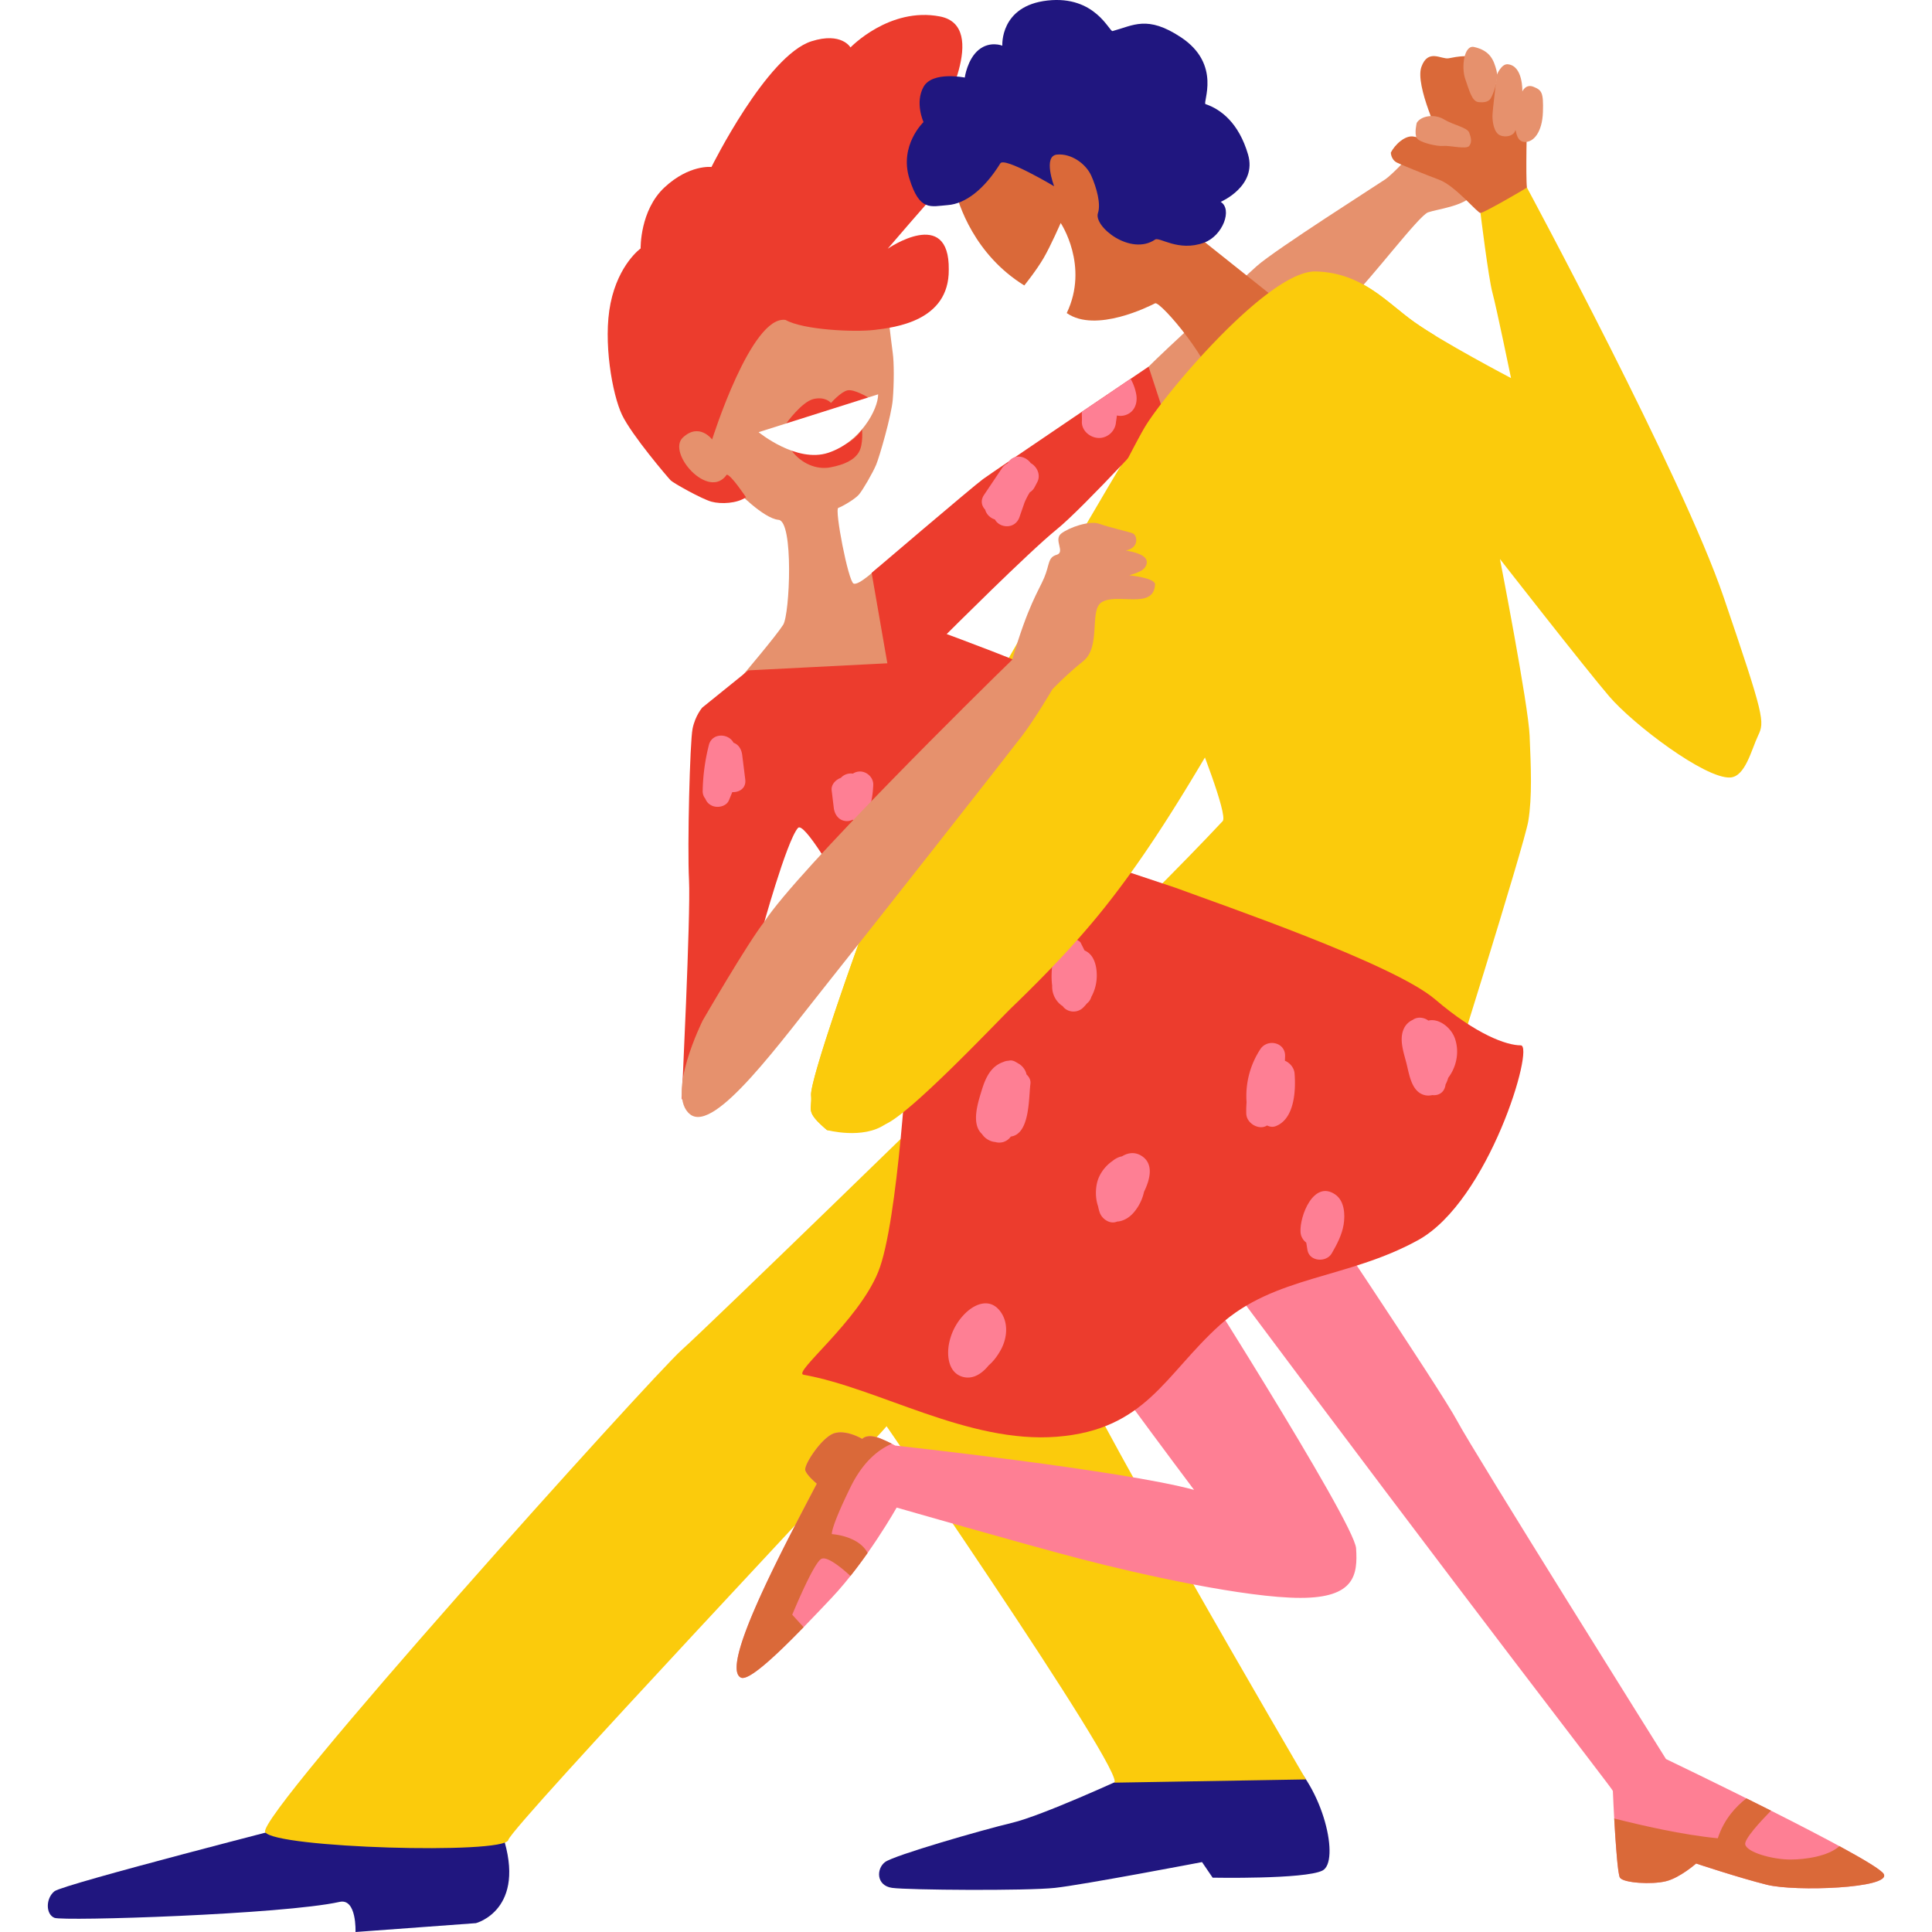 <svg preserveAspectRatio="xMidYMid meet" data-bbox="10.156 5.502 179.644 188.998" viewBox="10.156 5.502 179.644 188.998" height="200" width="200" xmlns="http://www.w3.org/2000/svg" data-type="color" role="presentation" aria-hidden="true"><defs><style>#comp-iu44l5vo svg [data-color="2"] {fill: #66D1CA;}</style></defs>
    <g>
        <path d="M35.406 183.759s-23.734 6.063-24.6 6.756-.866 2.252 0 2.599 22.384-.333 27.892-1.559c1.693-.377 1.559 2.945 1.559 2.945l11.78-.866s5.024-1.299 2.599-8.619c-2.425-7.319-19.23-1.256-19.23-1.256z" fill="#20167F" data-color="1"></path>
        <path d="M115.328 179.485s-7.916 3.638-10.83 4.331c-2.914.693-11.576 3.186-12.442 3.845s-.866 2.305.693 2.522 13.166.303 15.938 0c2.772-.303 14.38-2.522 14.38-2.522l1.039 1.525s9 .173 10.737-.693c1.737-.866.13-8.142-3.634-11.261-3.764-3.117-15.881 2.253-15.881 2.253z" fill="#20167F" data-color="1"></path>
        <path d="M108.687 135.136c1.524 5.126 24.544 44.438 24.544 44.438l-18.8.318c1.882-.032-25.493-39.63-25.493-39.63s18.225-10.253 19.749-5.126z" fill="#FBCB0C" data-color="2"></path>
        <path d="M86.376 116.049c-2.203-1.875-1.423-1.92-1.553-3.392-.13-1.472 4.371-14.252 6.083-18.711 1.712-4.459 22.353-39.894 24.506-43.355 2.153-3.462 14.237-18.663 18.784-18.533 4.548.13 6.886 2.988 9.615 4.937 2.729 1.949 9.485 5.494 9.485 5.494s-1.429-6.923-1.819-8.352c-.39-1.429-1.169-7.796-1.169-7.796l4.535-2.506s15.214 28.233 19.242 40.056c4.028 11.824 4.028 12.205 3.378 13.573-.65 1.369-1.249 4.019-2.729 4.097-2.469.13-9.485-5.197-11.824-7.926-2.339-2.729-10.699-13.448-10.699-13.448s2.773 14.218 2.903 17.276c.13 3.058.26 6.006-.13 8.365s-8.316 27.566-8.316 27.566l-38.979 17.541s-13.643 11.824-15.202 13.773c-1.559 1.949-36.9 39.369-37.29 40.798-.39 1.429-22.868.78-23.777-.78-.91-1.559 37.703-44.436 40.745-47.165s27.858-26.896 27.858-26.896 17.108-16.32 25.065-24.837c.558-.597-2.564-8.365-2.564-8.365-1.957-.933-14.67 26.991-30.427 38.009-2.193 1.536-5.721.577-5.721.577z" fill="#FBCB0C" data-color="2"></path>
        <path d="M77.482 53.431s2.664 2.794 4.158 2.923c1.494.13 1.104 9.225.455 10.265-.65 1.039-3.898 4.872-3.898 4.872s12.031 4.671 15.994.968C98.154 68.756 91.385 61 91.385 61s-1.884 1.814-2.404 1.59-1.884-7.276-1.494-7.406c.39-.13 1.624-.845 2.014-1.299s1.364-2.144 1.689-2.923c.325-.78 1.494-4.807 1.624-6.367s.13-3.638 0-4.548-.715-5.912-.715-5.912h-18.32l-3.573 13.773 2.664 4.678 4.612.845z" fill="#E6916D" data-color="3"></path>
        <path d="M78.457 54.146c-.866.606-2.425.693-3.378.433s-3.725-1.819-3.985-2.079c-.26-.26-3.811-4.418-4.764-6.41-.953-1.992-1.88-7.206-1.126-10.914.78-3.833 2.945-5.37 2.945-5.37s-.087-3.725 2.339-5.977c2.425-2.252 4.591-1.992 4.591-1.992s5.398-10.912 9.788-12.3c2.945-.931 3.811.606 3.811.606s3.811-3.985 8.749-3.032 0 9.702 0 9.702 1.704 0 2.194 1.559c.201.638.924 2.317-1.805 5.176-1.623 1.753-5.497 6.285-5.497 6.285s6.06-4.184 5.973 2.052c.043 5.046-5.294 5.651-7.276 5.89-1.982.239-6.991-.005-8.685-.974-3.355-.52-7.188 11.694-7.188 11.694s-1.256-1.689-2.858-.195 2.518 6.187 4.288 3.638c.403-.015 1.884 2.208 1.884 2.208z" fill="#EC3C2D" data-color="4"></path>
        <path d="M82.393 46.923s1.521-2.133 2.69-2.393c1.169-.26 1.689.39 1.689.39s.974-1.104 1.624-1.234c.65-.13 2.014.698 2.014.698s-1.039.926-3.443 1.77c-2.404.845-4.574.769-4.574.769z" fill="#EC3C2D" data-color="4"></path>
        <path d="M82.925 49.591c.923 1.242 2.418 1.891 3.782 1.631s2.339-.715 2.794-1.494c.455-.78.303-2.227.303-2.227s-.757 1.395-2.771 1.876c-2.015.481-3.367-.09-4.108.214z" fill="#EC3C2D" data-color="4"></path>
        <path d="M79.691 47.779s3.703 3.053 6.821 2.014c3.118-1.039 4.872-4.223 4.872-5.717l-11.693 3.703z" fill="#FFFFFF" data-color="5"></path>
        <path d="M143.552 20.429c-.065.26-1.884 2.144-2.534 2.599-.65.455-10.784 6.886-12.603 8.51-1.819 1.624-9.105 8.339-10.577 9.833-1.473 1.494 1.937 5.671 1.937 5.671s15.787-10.437 17.801-12.321c2.014-1.884 6.691-8.121 7.601-8.445s3.508-.585 4.418-1.754c.908-1.17-6.043-4.093-6.043-4.093z" fill="#E6916D" data-color="3"></path>
        <path d="M141.538 20.429c.39-.78 1.429-1.754 2.274-1.559.845.195 2.599.26 2.599.26s-2.534-5.262-1.884-7.081 1.949-.715 2.664-.845c.715-.13 2.599-.585 3.118.52s4.548 5.457 4.548 5.457-.136 5.692-.005 6.667c.005.041-4.243 2.493-4.542 2.493s-2.469-2.664-4.028-3.248c-1.559-.585-3.788-1.498-4.158-1.689-.586-.304-.586-.975-.586-.975z" fill="#DA6939" data-color="6"></path>
        <path d="M144.072 17.521c.39-.666 1.689-.926 2.664-.341.974.585 2.274.78 2.469 1.299.195.52.282.931 0 1.299-.282.368-1.927-.065-2.523 0-.596.065-2.35-.325-2.609-.78s-.001-1.477-.001-1.477z" fill="#E6916D" data-color="3"></path>
        <path d="M149.676 10.099c-.995-.217-1.251 2.014-.862 3.118.39 1.104.65 2.209 1.299 2.274.65.065.974-.065 1.169-.325.195-.26.845-1.819.585-2.794-.259-.974-.606-1.927-2.191-2.273z" fill="#E6916D" data-color="3"></path>
        <path d="M152.972 11.788c-.614-.055-1.056 1.011-1.056 1.011s-.438 3.537-.438 4.057.13 1.624.747 1.884c.617.26 1.332.007 1.462-.419s0 1.003.91 1.068c.91.065 1.754-.974 1.819-2.923.065-1.949-.13-2.144-.91-2.469-.78-.325-1.104.455-1.104.455s.09-2.528-1.43-2.664z" fill="#E6916D" data-color="3"></path>
        <path d="M132.157 120.237s14.313 21.309 15.864 24.254 20.434 33.089 20.434 33.089 20.616 9.875 21.309 11.261-8.662 1.732-11.434 1.039c-2.772-.693-6.93-2.079-6.93-2.079s-1.559 1.386-2.945 1.732c-1.386.346-4.158.173-4.504-.346-.346-.52-.693-8.316-.693-8.489 0-.173-12.479-16.115-40.191-53.249-3.118-9.182 8.271-7.905 8.271-7.905l.819.693z" fill="#FE7F94" data-color="7"></path>
        <path d="M108.35 120.757c2.936-2.425 12.291 6.41 12.291 6.41s17.324 27.199 17.497 29.797c.173 2.599-.139 4.851-5.44 4.851s-15.535-2.252-21.505-3.811c-5.97-1.559-17.997-5.024-17.997-5.024s-2.931 5.197-6.366 8.835-7.871 8.291-8.874 7.796c-2.103-1.039 4.312-12.993 7.431-18.97 0 0-.953-.78-1.126-1.299-.173-.52 1.646-3.292 2.858-3.638s2.709.564 2.709.564.459-.601 1.882 0c.832.351 1.343.645 1.343.645s22.275 2.429 29.234 4.335c0 0-12.82-17.064-14.596-20.312-1.776-3.25.659-10.179.659-10.179z" fill="#FE7F94" data-color="7"></path>
        <path d="M189.764 188.84c-.193-.386-1.932-1.431-4.341-2.737-1.115.994-3.328 1.308-4.798 1.308-1.732 0-4.244-.693-4.418-1.473-.113-.509 1.433-2.197 2.521-3.309-.811-.409-1.619-.812-2.405-1.203-.965.74-2.18 1.994-2.801 3.906-3.488-.338-7.451-1.26-10.132-1.936.132 2.363.347 5.469.561 5.79.346.52 3.118.693 4.504.346 1.386-.346 2.945-1.732 2.945-1.732s4.158 1.386 6.93 2.079c2.772.694 12.127.347 11.434-1.039z" fill="#DA6939" data-color="6"></path>
        <path d="M90.35 157.425c-.867-1.7-3.491-1.847-3.491-1.847s-.173-.52 1.819-4.591c1.284-2.623 2.854-3.735 4.041-4.252a15.693 15.693 0 0 0-1.01-.467c-1.423-.601-1.882 0-1.882 0s-1.496-.911-2.709-.564c-1.213.346-3.032 3.118-2.858 3.638.173.52 1.126 1.299 1.126 1.299-3.118 5.977-9.534 17.93-7.431 18.97.748.37 3.407-2.126 6.135-4.928l-1.11-1.222s2.059-5.024 2.838-5.457c.577-.321 2.103.972 2.857 1.665a48.077 48.077 0 0 0 1.675-2.244z" fill="#DA6939" data-color="6"></path>
        <path d="M95.576 106.509S84.662 85.2 83.536 86.5c-1.126 1.299-3.551 10.135-3.551 10.135l-7.818 16.458s.888-18.104.715-21.482.087-13.513.346-14.812c.26-1.299.953-2.079.953-2.079l4.504-3.638 13.599-.693-1.537-8.845s9.939-8.479 10.892-9.172 16.198-11.001 16.198-11.001l1.646 5.024s-7.969 8.749-10.654 10.914c-2.685 2.166-10.741 10.221-10.741 10.221s8.489 3.118 9.615 3.898c1.126.78-.26 10.481-.26 10.481s1.906 8.402 4.331 9.182" fill="#EC3C2D" data-color="4"></path>
        <path d="M120.467 92.345c4.678 1.732 21.343 7.449 25.397 10.914s6.999 4.504 8.385 4.504c1.386 0-3.118 15.245-10.048 19.057s-14.033 3.465-19.403 8.316c-5.37 4.851-7.232 10.221-15.916 10.914s-17.459-4.757-24.795-6.063c-1.106-.197 5.319-5.197 7.298-10.048s2.923-22.521 2.923-22.521l19.923-17.151 6.236 2.078z" fill="#EC3C2D" data-color="4"></path>
        <path d="M78.383 81.751l-.297-2.384c-.069-.556-.339-1.024-.85-1.207-.482-.934-2.101-.997-2.412.227a19.686 19.686 0 0 0-.606 4.492c-.006.307.1.562.266.764.113.296.329.543.676.69.539.227 1.362.062 1.622-.532.045-.104.084-.208.128-.312l.003.001.002-.015c.068-.161.135-.322.198-.483.695.031 1.376-.385 1.27-1.241z" fill="#FE7F94" data-color="7"></path>
        <path d="M90.906 82.273c.019-.702-.611-1.299-1.299-1.299-.26 0-.494.078-.691.207-.068-.007-.136-.015-.21-.014a1.324 1.324 0 0 0-.974.431c-.508.18-.964.665-.896 1.221l.207 1.709c.084.697.537 1.299 1.299 1.299.186 0 .371-.05.543-.132.048.011.093.025.145.031.668.079 1.204-.305 1.426-.931.26-.734.395-1.505.436-2.282.001-.014.005-.027.006-.042l.008-.198z" fill="#FE7F94" data-color="7"></path>
        <path d="M111.944 98.697a1.678 1.678 0 0 0-.371-.219l-.397-.793c-.377-.378-1.029-.448-1.542-.209-.449.098-.847.404-.958.899-.189.841-.44 2.311-.268 3.546a2.28 2.28 0 0 0 .938 1.948c.024.018.054.027.08.043.435.633 1.4.737 1.987.182.143-.135.271-.279.392-.429a1.23 1.23 0 0 0 .433-.644c.27-.493.445-1.036.507-1.614.095-.879-.046-2.128-.801-2.71z" fill="#FE7F94" data-color="7"></path>
        <path d="M106.314 50.808c-.002-.003-.003-.007-.006-.01-.562-.753-1.714-.918-2.244 0l-.013.022a1.433 1.433 0 0 0-.569.507l-1.738 2.585c-.37.55-.239 1.083.109 1.445.121.466.505.826.951.96.469.873 1.987.981 2.409-.238l.495-1.43c.15-.341.315-.674.514-.991.181-.105.344-.264.469-.501l.26-.496c.371-.713-.037-1.521-.637-1.853z" fill="#FE7F94" data-color="7"></path>
        <path d="M106.281 111.524c.047-.351-.124-.674-.384-.914-.086-.449-.414-.868-.82-1.083a1.373 1.373 0 0 0-.186-.109c-.198-.128-.423-.203-.65-.172-.036.005-.065.017-.1.022-.178.009-.35.047-.505.12-1.212.413-1.738 1.508-2.127 2.793-.364 1.201-1.05 3.252.031 4.256.119.176.265.335.453.465.29.202.574.298.847.317a1.373 1.373 0 0 0 1.521-.533c1.889-.248 1.74-3.812 1.92-5.162z" fill="#FE7F94" data-color="7"></path>
        <path d="M103.29 133.733c-.971-1.234-2.368-.729-3.344.206a5.696 5.696 0 0 0-1.649 3.115c-.197 1.159-.003 2.736 1.333 3.13.979.289 1.871-.255 2.569-1.117.515-.436.935-1.05 1.206-1.556.625-1.172.745-2.685-.115-3.778z" fill="#FE7F94" data-color="7"></path>
        <path d="M117.171 118.588c-.657-.427-1.351-.328-1.929.032-.348.066-.66.228-.934.456-.724.495-1.312 1.292-1.509 2.134-.166.711-.157 1.561.098 2.294.041.206.092.41.161.61.222.644 1.015 1.187 1.698.889.581-.032 1.162-.358 1.592-.844a4.602 4.602 0 0 0 1.045-2.067c.535-1.098 1.03-2.689-.222-3.504z" fill="#FE7F94" data-color="7"></path>
        <path d="M132.119 110.5c-.043-.536-.453-1.03-.943-1.231.006-.159.015-.316.017-.476.012-1.34-1.736-1.7-2.421-.656a8.358 8.358 0 0 0-1.347 5.192c-.028.373-.042.75-.028 1.131.034.966 1.287 1.642 2.031 1.14.261.131.556.181.849.068 1.835-.703 1.978-3.481 1.842-5.168z" fill="#FE7F94" data-color="7"></path>
        <path d="M136.097 122.352c-2.114-1.451-3.498 2.124-3.393 3.694.028.419.251.783.56 1.019.037.27.079.521.119.737.207 1.129 1.849 1.223 2.375.31.505-.877.997-1.807 1.162-2.816.161-.987.082-2.324-.823-2.944z" fill="#FE7F94" data-color="7"></path>
        <path d="M147.15 110.941c.818-1.079 1.109-2.531.663-3.835-.375-1.097-1.6-2.021-2.608-1.764-.403-.319-1.026-.391-1.467-.112-.02.012-.033.028-.053.041a1.712 1.712 0 0 0-.887.888c-.463 1.04-.004 2.305.262 3.341.24.934.436 2.394 1.343 2.946.39.237.8.275 1.182.183.569.068 1.145-.198 1.287-.921.008-.04.014-.082.021-.122l.008-.013a3.18 3.18 0 0 0 .249-.632z" fill="#FE7F94" data-color="7"></path>
        <path d="M111.315 46.697c-.068 1.01.962 1.762 1.888 1.637a1.69 1.69 0 0 0 1.385-1.194h.001l.003-.015c.03-.108.05-.219.057-.332.035-.213.066-.429.091-.647.249.054.509.053.761-.016.928-.255 1.276-1.132 1.139-2.006a4.868 4.868 0 0 0-.557-1.567l-4.77 3.229c-.018.29.021.629.002.911z" fill="#FE7F94" data-color="7"></path>
        <path d="M98.856 23.872c.39 1.689 1.966 6.546 6.824 9.554 0 0 1.18-1.46 1.887-2.673.707-1.213 1.674-3.437 1.674-3.437s2.806 4.185.591 8.813c2.855 1.996 8.124-.694 8.644-.954s5.977 6.209 5.717 8.497c-.26 2.288 7.146-8.107 7.146-8.107l-8.316-6.626-12.994-11.434-11.173 6.367z" fill="#DA6939" data-color="6"></path>
        <path d="M108.6 23.722s-1.126-2.969.282-3.099c1.407-.13 2.837.91 3.356 2.079.52 1.169.949 2.755.65 3.638-.451 1.331 3.196 4.226 5.587 2.599.431-.294 2.286 1.233 4.807.296 1.822-.677 2.784-3.255 1.614-3.986 0 0 3.583-1.529 2.673-4.636s-2.68-4.429-4.158-4.926c-.324-.109 1.616-3.873-2.405-6.537-3.299-2.186-4.662-1.151-6.69-.609-.316.085-1.689-3.508-6.366-2.988s-4.418 4.418-4.418 4.418-1.21-.499-2.318.411c-1.108.91-1.357 2.708-1.357 2.708s-3.168-.65-4.034.91 0 3.443 0 3.443-2.393 2.272-1.386 5.522c1.007 3.25 2.079 2.729 3.768 2.599s3.529-1.495 5.131-4.081c.406-.656 5.264 2.239 5.264 2.239z" fill="#20167F" data-color="1"></path>
        <path d="M86.376 116.049s3.254.464 5.723-.576c2.469-1.039 11.072-10.176 12.35-11.408 3.173-3.062 6.256-6.243 9.012-9.69 5.601-7.003 9.972-14.978 14.54-22.668 4.794-8.069 9.472-16.217 13.673-24.613 1.445-2.887 2.881-5.804 4.19-8.769a35.144 35.144 0 0 1-2.053-1.331c-2.729-1.949-5.067-4.807-9.615-4.937-4.548-.13-14.478 11.61-16.631 15.072-2.153 3.462-16.043 32.472-26.659 46.817-1.712 4.459-6.213 17.239-6.083 18.711.13 1.472-.65 1.517 1.553 3.392z" fill="#FBCB0C" data-color="2"></path>
        <path d="M72.999 114.52c-2.425-1.863 1.218-9.182 1.218-9.182s4.412-7.623 6.058-9.701c3.205-4.937 21.271-22.735 24.222-25.593 1.56-5.356 2.577-6.72 3.128-8.022.551-1.302.338-1.986 1.219-2.246s-.331-1.473.448-2.079 2.784-1.299 3.731-.953c.947.346 2.838.761 3.271.935.433.173.676 1.402-.676 1.677 0 0 1.338.198 1.777.626.426.325.31.834-.045 1.18-.355.347-1.412.622-1.412.622s2.433.225 2.535.851c-.086 2.604-3.811.78-5.278 1.819-1.144.811-.006 4.331-1.739 5.717-1.732 1.386-3.032 2.772-3.032 2.772s-1.636 2.795-2.945 4.522c-1.309 1.727-15.203 19.409-18.653 23.717-4.991 6.235-11.401 15.201-13.827 13.338z" fill="#E6916D" data-color="3"></path>
    </g>
</svg>